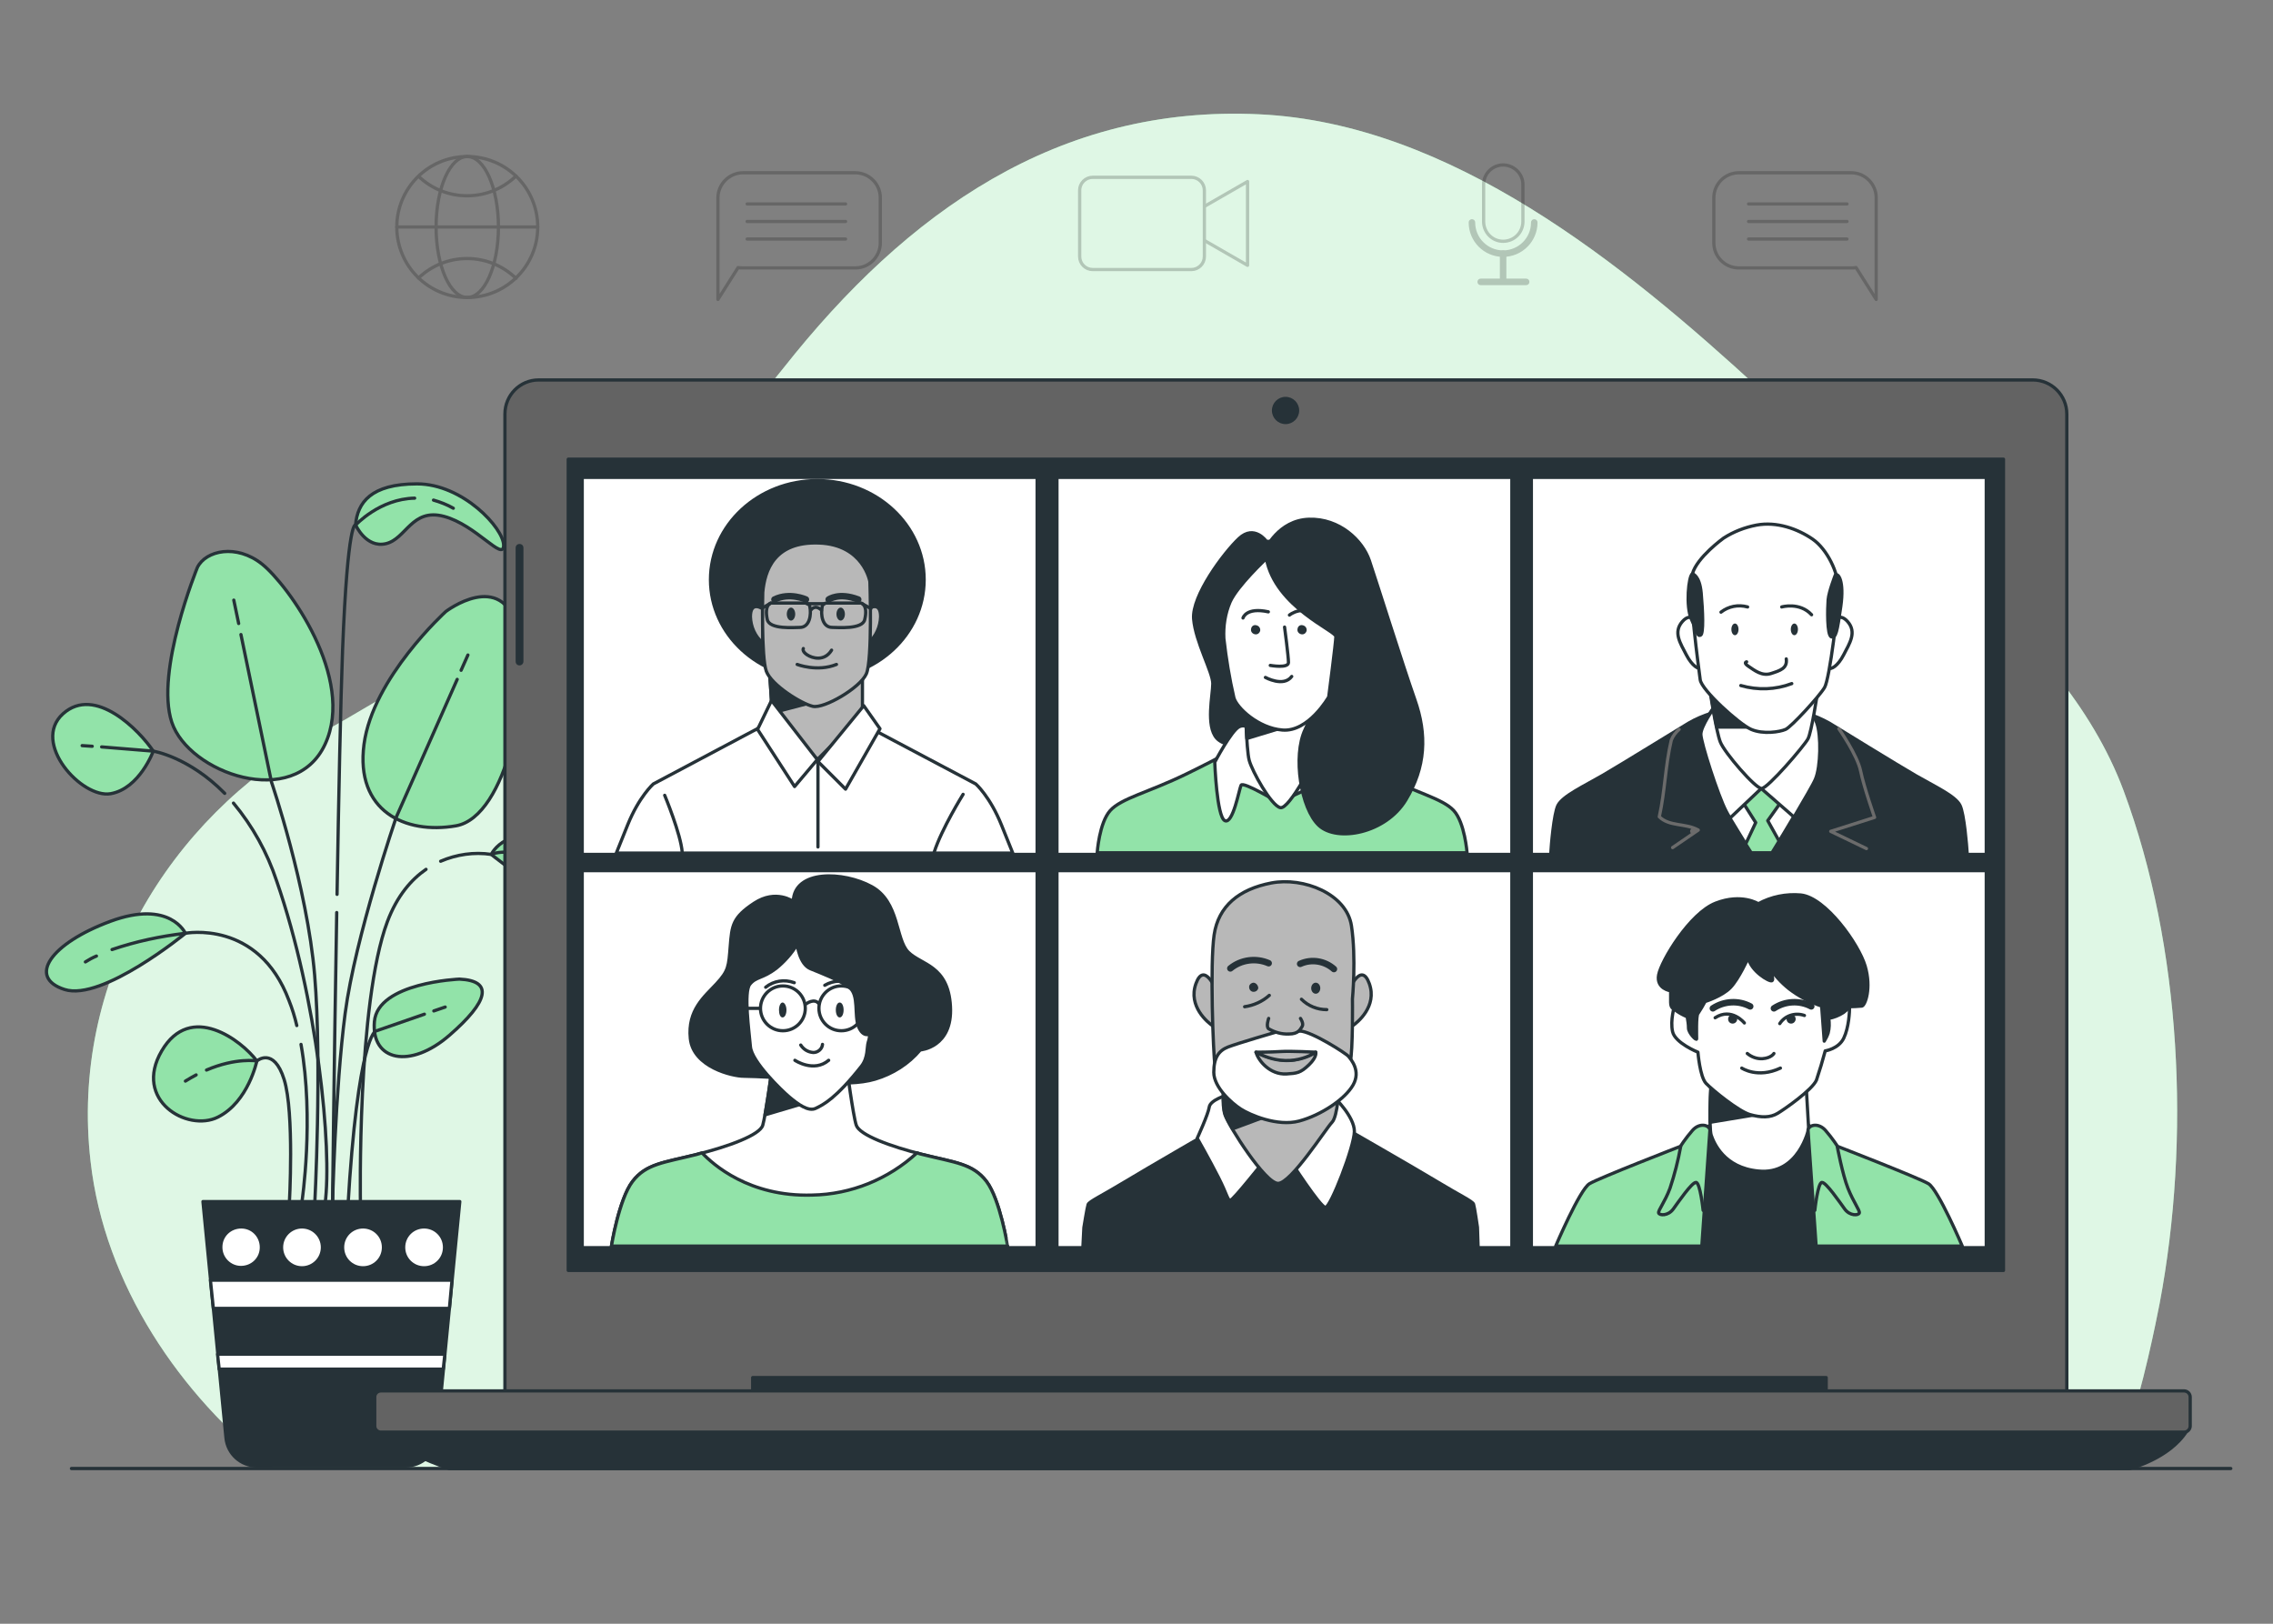<?xml version="1.0" encoding="utf-8"?>
<!-- Generator: Adobe Illustrator 24.3.0, SVG Export Plug-In . SVG Version: 6.00 Build 0)  -->
<svg version="1.1" id="Camada_1" xmlns="http://www.w3.org/2000/svg" xmlns:xlink="http://www.w3.org/1999/xlink" x="0px" y="0px"
	 viewBox="0 0 700 500" style="enable-background:new 0 0 700 500;" xml:space="preserve">
<rect x="0" y="0" width="700" height="500" fill="#808080" stroke="none"/>
<style type="text/css">
	.st0{fill:#92E3A9;}
	.st1{opacity:0.7;fill:#FFFFFF;enable-background:new    ;}
	.st2{fill:#92E3A9;stroke:#263238;stroke-linecap:round;stroke-linejoin:round;}
	.st3{fill:none;stroke:#263238;stroke-linecap:round;stroke-linejoin:round;}
	.st4{fill:#263238;stroke:#263238;stroke-linecap:round;stroke-linejoin:round;}
	.st5{fill:#FFFFFF;stroke:#263238;stroke-linecap:round;stroke-linejoin:round;}
	.st6{opacity:0.2;}
	.st7{fill:none;stroke:#000000;stroke-linecap:round;stroke-linejoin:round;}
	.st8{fill:none;stroke:#000000;stroke-width:2;stroke-linecap:round;stroke-linejoin:round;}
	.st9{fill:#636363;stroke:#263238;stroke-linecap:round;stroke-linejoin:round;}
	.st10{fill:#263238;}
	.st11{fill:#FFFFFF;}
	.st12{fill:none;stroke:#263238;stroke-width:2;stroke-linecap:round;stroke-miterlimit:10;}
	.st13{fill:#B8B8B8;stroke:#263238;stroke-linecap:round;stroke-linejoin:round;}
	.st14{fill:none;stroke:#263238;stroke-width:2;stroke-linecap:round;stroke-linejoin:round;}
	.st15{fill:none;stroke:#6B6B6B;stroke-linecap:round;stroke-linejoin:round;}
</style>
<g id="freepik--background-simple--inject-23">
	<path class="st0" d="M84.4,452.2h565.8c1.8-3.3,3.4-6.7,4.6-10.3c5.2-14.6,9.2-35,10.3-40.6c9.5-50.4,6.8-109.7-11.1-157.8
		c-9.8-26.3-29.3-47.2-49.1-65.4c-21-19.4-41.7-38.7-62.7-58C499.7,81,446.6,38,387.9,35.2c-62-3-108.6,30-146.6,78.1
		c-37.6,47.6-92.8,84.6-144,113.4c-45.3,25.5-75.8,75.6-69.4,131C32.2,395.6,55.5,429.7,84.4,452.2z"/>
	<path class="st1" d="M84.4,452.2h565.8c1.8-3.3,3.4-6.7,4.6-10.3c5.2-14.6,9.2-35,10.3-40.6c9.5-50.4,6.8-109.7-11.1-157.8
		c-9.8-26.3-29.3-47.2-49.1-65.4c-21-19.4-41.7-38.7-62.7-58C499.7,81,446.6,38,387.9,35.2c-62-3-108.6,30-146.6,78.1
		c-37.6,47.6-92.8,84.6-144,113.4c-45.3,25.5-75.8,75.6-69.4,131C32.2,395.6,55.5,429.7,84.4,452.2z"/>
</g>
<g id="freepik--Plants--inject-23">
	<path class="st2" d="M47.2,231.3c0,0-4.2,11.5-13.1,13.1s-24.6-15.7-14.7-24.6S43,225,47.2,231.3z"/>
	<path class="st2" d="M60.8,174.7c0,0-13.1,32-7.9,47.7s37.7,27.2,47.2,6.8S88.6,180,80.7,173.7S63.4,169.5,60.8,174.7z"/>
	<path class="st2" d="M137.3,188.3c0,0-22.5,20.4-25.2,40.9s12.6,27.8,28.3,25.1s23.6-42.4,18.9-60.8S137.3,188.3,137.3,188.3z"/>
	<path class="st2" d="M141.5,301.5c0,0-25.2,1-26.2,13.1s11,14.7,23.1,4.2S152,302,141.5,301.5z"/>
	<path class="st2" d="M79.1,326.7c0,0-2.6,12.6-12,17.3s-26.2-5.2-17.3-20.4S74.4,320.4,79.1,326.7z"/>
	<path class="st2" d="M57.1,287.4c0,0-4.7-10.5-23.1-3.7s-25.7,17.3-14.1,21S57.1,287.4,57.1,287.4z"/>
	<path class="st2" d="M109.5,161.6c0,0,3.2,7.3,9.4,5.8s7.9-11,17.8-8.4s18.4,14.1,18.4,8.9S142.6,149,128.4,149
		S110.1,154.8,109.5,161.6z"/>
	<line class="st3" x1="73.5" y1="192" x2="72" y2="184.8"/>
	<path class="st3" d="M96.9,371.5c0,0,2.3-43.9,0-71.2s-13.3-59.5-13.3-59.5l-9.4-45.4"/>
	<line class="st3" x1="142" y1="206.4" x2="144.1" y2="201.7"/>
	<path class="st3" d="M102.4,371.5c0,0,0.8-36,3.9-59.5s15.7-60.3,15.7-60.3l18.8-42.5"/>
	<line class="st3" x1="133.6" y1="311.3" x2="137.1" y2="310.1"/>
	<path class="st3" d="M107.1,372.3c3.1-53.2,8.6-54.8,8.6-54.8l15-5.2"/>
	<path class="st3" d="M60.4,331c-1.1,0.6-2.2,1.2-3.3,1.9"/>
	<path class="st3" d="M89.1,370.8c0,0,1.6-28.2-1.6-38.4s-8.4-5.7-8.4-5.7s-6.4-1.1-15.5,2.8"/>
	<path class="st3" d="M92.7,321.6C96.8,344.6,93,370,93,370"/>
	<path class="st3" d="M29.7,294.4c-1.2,0.5-2.3,1.1-3.4,1.8"/>
	<path class="st3" d="M91.4,315.8c-0.6-2.6-1.4-5.2-2.4-7.7c-9.4-25.1-32-20.7-32-20.7c-7.6,0.9-15.2,2.5-22.5,5"/>
	<path class="st2" d="M151.3,263.1c0,0,4.7-10.5,23.1-3.7c18.3,6.8,25.7,17.3,14.1,21S151.3,263.1,151.3,263.1z"/>
	<path class="st3" d="M131.2,267.7c-4.5,3.1-8.9,8.1-11.9,16.1c-9.4,25.1-8.3,86.9-8.3,86.9"/>
	<path class="st3" d="M135.7,265.2c4.9-2.1,10.3-2.9,15.6-2.1c0,0,8-3.9,22.6,6.7"/>
	<path class="st3" d="M71.9,247.3c5.9,7.1,10.4,15.2,13.3,24c12.5,36,17.2,82.2,14.9,99.5"/>
	<line class="st3" x1="28.4" y1="229.8" x2="25.3" y2="229.6"/>
	<path class="st3" d="M69.2,244.3c-11.1-11.3-22-13-22-13L31.3,230"/>
	<path class="st3" d="M103.7,281c-0.8,45.5-1.3,90.5-1.3,90.5"/>
	<path class="st3" d="M133.5,154c2.1,0.6,4.2,1.4,6.1,2.5"/>
	<path class="st3" d="M103.8,275.4c0.5-30.1,1.1-59.5,1.7-75.3c1.6-40.7,4-38.4,4-38.4s7.4-8.1,18.2-8.3"/>
	<path class="st4" d="M125,451.4H79.1c-4.9,0-9-3.7-9.5-8.6L62.5,370h79.1l-7.1,72.8C134,447.7,129.9,451.4,125,451.4z"/>
	<polygon class="st5" points="64.8,394.2 65.7,402.9 138.4,402.9 139.2,394.2 	"/>
	<polygon class="st5" points="136.5,421.6 137,417 67,417 67.5,421.6 	"/>
	<path class="st5" d="M124.3,384.1c0,3.5,2.8,6.3,6.3,6.3c3.5,0,6.3-2.8,6.3-6.3c0-3.5-2.8-6.3-6.3-6.3c0,0,0,0,0,0
		C127.1,377.8,124.3,380.6,124.3,384.1z"/>
	<path class="st5" d="M74.2,390.3c3.5,0,6.3-2.7,6.3-6.2c0-3.5-2.7-6.3-6.2-6.3S68,380.5,68,384c0,0,0,0,0,0.1
		C68,387.5,70.8,390.3,74.2,390.3z"/>
	<circle class="st5" cx="93" cy="384.1" r="6.3"/>
	<path class="st5" d="M105.5,384.1c0,3.5,2.8,6.3,6.3,6.3c3.5,0,6.3-2.8,6.3-6.3c0-3.5-2.8-6.3-6.3-6.3c0,0,0,0,0,0
		C108.3,377.8,105.5,380.6,105.5,384.1z"/>
</g>
<g id="freepik--Graphics--inject-23">
	<g class="st6">
		<circle class="st7" cx="143.9" cy="69.9" r="21.7"/>
		<ellipse class="st7" cx="143.9" cy="69.9" rx="9.6" ry="21.7"/>
		<path class="st7" d="M128.9,54.3c8.4,8,21.6,8,30-0.1"/>
		<path class="st7" d="M128.9,85.6c8.4-8,21.6-8,30,0.1"/>
		<line class="st7" x1="122.2" y1="69.9" x2="165.6" y2="69.9"/>
	</g>
	<g class="st6">
		<path class="st7" d="M336.5,54.6h30.4c2.2,0,4,1.8,4,4V79c0,2.2-1.8,4-4,4h-30.4c-2.2,0-4-1.8-4-4V58.6
			C332.5,56.4,334.3,54.6,336.5,54.6z"/>
		<polyline class="st7" points="371,74.1 384.2,81.7 384.2,55.9 371,63.5 		"/>
	</g>
	<g class="st6">
		<path class="st7" d="M462.9,74.3L462.9,74.3c-3.3,0-6-2.7-6-6.1V56.8c0-3.3,2.7-6,6-6l0,0c3.3,0,6.1,2.7,6.1,6c0,0,0,0,0,0v11.4
			C469,71.6,466.3,74.3,462.9,74.3C462.9,74.3,462.9,74.3,462.9,74.3z"/>
		<path class="st8" d="M453.3,68.5c0,5.3,4.3,9.6,9.6,9.6c5.3,0,9.6-4.3,9.6-9.6"/>
		<line class="st8" x1="462.9" y1="78.1" x2="462.9" y2="86.3"/>
		<line class="st8" x1="456" y1="86.8" x2="470" y2="86.8"/>
	</g>
	<g class="st6">
		<path class="st7" d="M577.8,60.9c0-4.2-3.4-7.7-7.7-7.7l0,0h-34.6c-4.2,0-7.7,3.4-7.7,7.7v13.9c0,4.2,3.4,7.7,7.7,7.7h34.6
			c0.5,0,1,0,1.5-0.1l6.2,9.8V75l0,0c0-0.1,0-0.2,0-0.3V60.9z"/>
		<line class="st7" x1="538.5" y1="62.8" x2="568.8" y2="62.8"/>
		<line class="st7" x1="538.5" y1="68.2" x2="568.8" y2="68.2"/>
		<line class="st7" x1="538.5" y1="73.6" x2="568.8" y2="73.6"/>
	</g>
	<g class="st6">
		<path class="st7" d="M221.1,60.9c0-4.2,3.5-7.7,7.7-7.7h34.6c4.2,0,7.7,3.4,7.7,7.7l0,0v13.9c0,4.2-3.4,7.7-7.7,7.7l0,0h-34.6
			c-0.5,0-1,0-1.5-0.1l-6.2,9.8V75l0,0c0-0.1,0-0.2,0-0.3L221.1,60.9z"/>
		<line class="st7" x1="260.4" y1="62.8" x2="230.1" y2="62.8"/>
		<line class="st7" x1="260.4" y1="68.2" x2="230.1" y2="68.2"/>
		<line class="st7" x1="260.4" y1="73.6" x2="230.1" y2="73.6"/>
	</g>
</g>
<g id="freepik--Device--inject-23">
	<line class="st3" x1="22" y1="452.2" x2="687" y2="452.2"/>
	<path class="st9" d="M165.9,117H626c5.8,0,10.5,4.7,10.5,10.5c0,0,0,0,0,0v301.8l0,0h-481l0,0V127.5
		C155.5,121.7,160.1,117,165.9,117z"/>
	<circle class="st10" cx="395.9" cy="126.4" r="4.2"/>
	<path class="st10" d="M160,204.9L160,204.9c-0.7,0-1.2-0.5-1.2-1.2v-35c0-0.7,0.5-1.2,1.2-1.2l0,0c0.7,0,1.2,0.5,1.2,1.2v35
		C161.2,204.3,160.7,204.9,160,204.9L160,204.9z"/>
	<rect x="175" y="141.4" class="st4" width="442" height="249.8"/>
	<rect x="231.8" y="424.2" class="st4" width="330.6" height="6.3"/>
	<path class="st4" d="M116.6,440.1c0,0,5.4,6.6,21.7,12.1h517.6c0,0,12.1-3,17.5-11.5L116.6,440.1z"/>
	<path class="st9" d="M117.3,428.3h555.3c1,0,1.9,0.8,1.9,1.9v8.9c0,1-0.8,1.9-1.9,1.9H117.3c-1,0-1.9-0.8-1.9-1.9v-8.9
		C115.4,429.1,116.3,428.3,117.3,428.3z"/>
</g>
<g id="freepik--character-6--inject-23">
	<rect x="472.1" y="268.6" class="st11" width="139.1" height="115.1"/>
	<polygon class="st4" points="527.8,345.5 516.1,354.9 515.9,383.8 567.9,383.8 565.2,352.2 553.1,343.8 	"/>
	<path class="st5" d="M527,333.8c0,0-0.8,13.5,0,15.8s3.9,10,14.5,11c12.5,1.3,15.5-13,15.5-13l-0.8-13.7c0,0-8,1.8-14.7,1
		s-14.7-1.8-14.7-1.8"/>
	<path class="st4" d="M543.4,338.6l-11.6-5l-5.1-0.6l0.2,0.8c0,0-0.4,7-0.3,11.8l16.8-2.8V338.6z"/>
	<path class="st5" d="M515.7,309.7c0,0-1.4,4.5-0.6,8s7.8,6.3,7.8,6.3s0.6,7.6,2.5,9.6s10,8.6,13.5,9.6s6.3,1,8.6-0.4
		s10.6-7.2,11.9-10.2c1-3,1.9-6,2.7-9c0,0,4.1-0.6,5.7-3.9s1.8-8.2,1.8-9.6s-4.1-4.5-6.8-6.5s-18.8-11.9-21.7-12.1s-6.5,0.8-7.8,2
		S515.7,309.7,515.7,309.7z"/>
	<path class="st3" d="M538.1,324.4c1.3,1.1,3,1.7,4.7,1.6c2.7-0.2,3.5-1.6,3.5-1.6"/>
	<path class="st3" d="M536.4,328.9c0,0,4.9,3.3,11.9,0"/>
	<path class="st3" d="M537.2,315c0,0-3.9-4.9-9-1.6"/>
	<path class="st3" d="M548.1,315.2c1.6-2.5,4.8-3.5,7.6-2.5"/>
	<path class="st10" d="M535,313.8c0-0.8-0.6-1.4-1.4-1.4c-0.8,0-1.4,0.6-1.4,1.4c0,0.8,0.6,1.4,1.4,1.4l0,0
		C534.4,315.2,535,314.5,535,313.8z"/>
	<path class="st10" d="M553,313.8c0-0.8-0.6-1.4-1.4-1.4c-0.8,0-1.4,0.6-1.4,1.4c0,0.8,0.6,1.4,1.4,1.4l0,0
		C552.4,315.2,553,314.5,553,313.8z"/>
	<path class="st12" d="M539,309.9c-3.6-1.9-8-1.7-11.5,0.6"/>
	<path class="st12" d="M557.8,309.9c-3.6-1.9-8-1.7-11.5,0.6"/>
	<path class="st4" d="M538.4,294.9c0,0-2.9,6.5-5.5,9.2s-7.8,4.3-7.8,4.3c-0.7,1.3-1.4,2.5-2.2,3.7c-0.6,0.6-0.4,7.1-0.4,7.8
		s-2.5-1.8-2.5-3.3c0-1.2-0.2-2.3-0.4-3.5c-1.2-0.5-2.3-1.1-3.3-1.8c-0.8-0.8-1.8-0.6-1.8-2.7v-3.5c0,0-4.5-0.6-3.7-4.9
		s9.6-19,17.6-22.1s13.1,0.2,13.1,0.2c4-2.2,8.6-3.1,13.1-2.7c7.6,0.8,17.8,15.1,19.8,21.9s0,12.1-1,12.3c-1.3,0.1-2.6,0.2-3.9,0.2
		c0,0-0.2,0.6-1.8,1.8c-1.4,0.9-2.9,1.5-4.5,1.8c0.2,1.5,0.2,3-0.2,4.5c-0.3,0.9-0.7,1.7-1.2,2.5l-0.8-10.8c-3.6-1.2-7-3-10-5.3
		c-2.5-2-4.6-4.3-6.3-7c0,0,1.8,4.1,1,4.5S539.2,299,538.4,294.9z"/>
	<path class="st2" d="M526.6,347.9l-2.5,35.8h-45c0,0,7.4-17.4,10.4-19.2s28-11.5,28-11.5s1.6-2.5,3.7-4.9S526.2,346.3,526.6,347.9z
		"/>
	<path class="st3" d="M517.6,353c-0.8,4.4-1.9,8.7-3.3,12.9c-1.6,4.3-3.7,6.8-3.5,7.6s2.9,1,4.5-1.2s5.7-8.2,7-8.2s2.2,8.6,2.2,8.6"
		/>
	<path class="st2" d="M556.8,347.9l2.5,35.8h45c0,0-7.4-17.4-10.4-19.2s-28-11.5-28-11.5s-1.6-2.5-3.7-4.9S557.2,346.3,556.8,347.9z
		"/>
	<path class="st3" d="M565.8,353c0,0,1.6,8.6,3.3,12.9s3.7,6.8,3.5,7.6s-2.9,1-4.5-1.2s-5.7-8.2-7-8.2s-2.2,8.6-2.2,8.6"/>
</g>
<g id="freepik--character-5--inject-23">
	<rect x="326" y="268.6" class="st11" width="139.1" height="115.1"/>
	<path class="st4" d="M455,377.9c0,0-0.9-6.2-1.2-7.1s-4.4-2.8-11-6.8s-29.6-17.2-29.6-17.2h-37.5c0,0-23,13.3-29.6,17.3
		s-10.7,5.9-11,6.8s-1.3,7.1-1.3,7.1l-0.3,5.9h121.7L455,377.9z"/>
	<path class="st5" d="M377.9,337.2c0,0-5.2,1.5-5.5,3.7s-3.7,9.6-3.7,9.6s3.7,6.5,6.5,12s2.8,7.1,3.7,7.1s10.5-12.3,11.4-13.2
		s6.8,0.6,6.8,0.6s9.5,14.8,11.1,14.8s8.9-18.8,8.9-23.4s-6.2-10.5-6.2-10.5L377.9,337.2z"/>
	<path class="st13" d="M377,333.2c0,0-0.9,6.8,0.3,10.2s12.3,21,16.3,21s14.8-17,16.6-18.8s2.2-11.1,2.2-11.1s-12,5.9-21.9,2.8
		S377,333.2,377,333.2z"/>
	<path class="st4" d="M387,336.1c-7.1-2.2-9.9-2.9-9.9-2.9s-0.9,6.8,0.3,10.2c0.6,1.4,1.4,2.8,2.2,4.2l14.8-5.5L387,336.1z"/>
	<path class="st13" d="M374.5,304.8c0,0-3.7-8.9-6.2-1.9s3.7,12,5.2,13S374.5,304.8,374.5,304.8z"/>
	<path class="st13" d="M415.5,304.8c0,0,3.7-8.9,6.2-1.9s-3.7,12-5.2,13S415.5,304.8,415.5,304.8z"/>
	<path class="st13" d="M416.5,307.6c0,0,1.2-12.6-0.3-22.5s-14.8-15.1-24.7-13.2s-16.3,7.1-17.6,16s-0.3,36.4,0.3,40.7
		s10.8,13.3,22.5,13.3s18.2-11.4,19.1-14.8S416.5,307.6,416.5,307.6z"/>
	<path class="st5" d="M393.7,317.6c0,0-12.7,3.7-15.5,4.8s-4.4,3.2-4.4,7.8s5.5,9.5,8.3,11.3s11.3,5.5,18,3.7s14.1-6.7,16.6-11.1
		s-0.7-7.9-1.4-8.8s-11.5-7.8-15-7.8H393.7z"/>
	<path class="st13" d="M390.7,313.6c0,0-0.9,2.5,0,3.2c1.9,1.1,4,1.7,6.2,1.6c3,0,3.5-1.4,4.1-2.3s-0.5-2.5-0.5-2.5"/>
	<path class="st13" d="M386.8,324c2.7,1.3,5.6,2.2,8.5,2.5c4.6,0.5,9.9-2.5,9.9-2.5s0.5,1.4-2.1,3.9s-3.7,2.6-6.9,2.8
		C391.1,331,387.5,326.6,386.8,324z"/>
	<path class="st13" d="M386.8,324c0,0,4.6,0,7.6-0.2s10.8,0.2,10.8,0.2S397.4,329.8,386.8,324z"/>
	<path class="st10" d="M387.5,304.3c-0.2,0.8-0.9,1.2-1.7,1.1c-0.8-0.2-1.2-0.9-1.1-1.7c0.1-0.6,0.7-1.1,1.4-1.1
		C386.9,302.7,387.5,303.5,387.5,304.3z"/>
	<ellipse class="st10" cx="405.2" cy="304.3" rx="1.4" ry="1.7"/>
	<path class="st3" d="M390.9,306.5c-2.1,1.9-4.8,3.1-7.6,3.5"/>
	<path class="st3" d="M400.8,307.7c2.1,2.1,4.9,3.2,7.8,3.2"/>
	<path class="st14" d="M390.7,296.6c-3.9-1.7-8.5-1.1-11.8,1.6"/>
	<path class="st14" d="M400.4,296.8c3.5-1.6,7.6-0.9,10.4,1.6"/>
</g>
<g id="freepik--character-4--inject-23">
	<rect x="179.8" y="268.6" class="st11" width="139.1" height="115.1"/>
	<path class="st4" d="M244.3,277.6c0,0-5.3-3.9-12,0.5s-6.9,6.9-7.4,13.2s-0.5,7.6-4.2,11.6s-9,8.1-8.1,16.9s13,11.6,16.4,11.6
		s15.5,0.7,15.5,0.7s15.7,3,25,0.2c5.4-1.6,10.3-4.7,13.9-9c0,0,10-0.7,9.3-13.4s-9-12.7-13-16.7s-2.7-15.5-11.3-20.2
		S244.6,267.7,244.3,277.6z"/>
	<path class="st5" d="M303.8,363.8c-4.2-5.5-9.7-5.8-19.7-8.3s-19.4-6-20.4-9s-3-18.3-3-18.3l-11.1-0.2l0,0H249l0,0l-11.1,0.2
		c0,0-2.1,15.3-3,18.3s-10.4,6.5-20.4,9s-15.5,2.8-19.7,8.3s-6.5,19.9-6.5,19.9h121.9C310.3,383.7,308,369.4,303.8,363.8z"/>
	<path class="st4" d="M250.4,338.9l-12.5-10.8c0,0-1.3,9.8-2.3,15.2L250.4,338.9z"/>
	<path class="st2" d="M303.8,363.8c-4.2-5.5-9.7-5.8-19.7-8.3c-0.6-0.1-1.1-0.3-1.7-0.5c-8.8,8.1-20.3,12.8-32.3,13
		c-19.4,0.6-30.6-9.5-33.9-13l-1.7,0.5c-9.9,2.5-15.5,2.8-19.7,8.3s-6.5,19.9-6.5,19.9h122C310.3,383.7,308,369.4,303.8,363.8z"/>
	<path class="st5" d="M245.5,290.8c-1.7,2.8-3.9,5.3-6.5,7.4c-4.2,3.2-6.2,2.5-8.1,4.9s-0.2,14.6,0.2,19.2s9.5,13.4,12,15.5
		s5.8,4.6,8.1,3.5s6.2-3,14.1-13c2.1-2.7,1.6-5.8,2.1-7.4c0.3-0.8,0.4-1.7,0.5-2.5c0,0-2.1,1.2-3.5-2.3s0.2-9.7-2.8-12
		s-8.6-4.4-12-5.8S245.5,290.8,245.5,290.8z"/>
	<path class="st3" d="M246.6,321.8c0.9,1.4,2.3,2.2,3.9,2.3c1.4,0,2.7-1.1,2.8-2.5"/>
	<path class="st3" d="M244.8,326.5c0,0,5.8,3.9,10.4,0"/>
	<path class="st10" d="M242.2,311c0,1.3-0.5,2.3-1.2,2.3s-1.1-1-1.1-2.3s0.5-2.3,1.1-2.3S242.2,309.7,242.2,311z"/>
	<path class="st10" d="M259.8,311c0,1.3-0.5,2.3-1.2,2.3s-1.2-1-1.2-2.3s0.5-2.3,1.2-2.3S259.8,309.7,259.8,311z"/>
	<circle class="st3" cx="241.1" cy="310.5" r="6.9"/>
	<circle class="st3" cx="259.1" cy="310.5" r="6.9"/>
	<path class="st3" d="M248.3,309.1c0,0,2.5-1.9,3.9,0"/>
	<line class="st3" x1="234.1" y1="310.5" x2="230" y2="310.5"/>
	<path class="st3" d="M235.8,304c2.5-2,5.8-2.5,8.8-1.4"/>
	<path class="st3" d="M254,303.4c2.7-1.6,6.1-1.7,8.9-0.2"/>
</g>
<g id="freepik--character-3--inject-23">
	<rect x="472.1" y="147.5" class="st11" width="139.1" height="115.1"/>
	<path class="st4" d="M605.8,262.6c-0.1-1.9-0.9-12-2.2-14.6c-1.4-2.9-8-5.9-13.7-9.2s-23.9-14.5-26.5-16.1
		c-2.3-1.3-4.7-2.3-7.1-3.1l-14.3-0.8l0,0h-0.3h-0.3l0,0l-14.3,0.8c-2.5,0.8-4.9,1.8-7.1,3.1c-2.7,1.6-20.8,12.8-26.5,16.1
		s-12.2,6.3-13.7,9.2c-1.3,2.6-2.1,12.7-2.2,14.6H605.8z"/>
	<path class="st5" d="M539.3,262.6h6.4c4.5-7.3,12.2-20.2,13.3-22.8c1.6-3.7,1.8-13.5,0.4-17.3s-3.7-4.3-3.7-4.3l-27.9-0.4
		c0,0-4.1,5.7-4.1,8.2s5.3,19,7.8,23.7C533,252.5,536.7,258.3,539.3,262.6z"/>
	<path class="st2" d="M537.6,259.9l1.7,2.7h6.4l2.2-3.6l-3.5-6.3l5.7-8l-8.6-6.9l-5.3,8.4l4.5,7.1L537.6,259.9z"/>
	<path class="st5" d="M559.1,239.9c1.6-3.7,1.8-13.5,0.4-17.3s-3.7-4.3-3.7-4.3l-27.9-0.4c0,0-4.1,5.7-4.1,8.2s5.3,19,7.8,23.7
		c0.3,0.6,0.7,1.3,1.2,2.1l9.6-9.1l10.1,8.8C555.6,246.3,558.5,241.4,559.1,239.9z"/>
	<path class="st5" d="M526.5,212c0,0,2,13.2,3.3,16.5s10.8,14.3,12.7,14.3s13.2-13.2,14.3-15.3s2.9-14.1,2.9-14.1s-10,3.7-15.5,3.7
		S526.5,212,526.5,212z"/>
	<path class="st4" d="M543.8,223.9l-13.1-10.3c-2.4-0.9-4.1-1.6-4.1-1.6s1.1,6.9,2.1,11.9H543.8z"/>
	<path class="st3" d="M522.8,192c0,0-1.8-3.9-4.7-0.6s-0.6,6.7,1.2,10.2s3.9,4.7,4.7,4.1S522.8,192,522.8,192z"/>
	<path class="st5" d="M564.3,192c0,0,1.8-3.9,4.7-0.6s0.6,6.7-1.2,10.2s-3.9,4.7-4.7,4.1S564.3,192,564.3,192z"/>
	<path class="st5" d="M530.8,165.7c0,0-8.2,5.9-9.6,11s2,29.4,2.4,32.6s12,13.7,15.7,15.3s8.8,0.8,10.6,0s10.4-10.2,12-12.9
		s4.3-25.1,4.3-30.2s-3.5-12.4-8-15.5s-11-5.5-17.3-4.3C537.3,162.4,533.9,163.7,530.8,165.7z"/>
	<path class="st3" d="M537.9,203.8c0,0-1.2,0.2,0.6,1.4s4.1,3.1,6.9,2.2s5.1-1.6,4.7-4.5"/>
	<path class="st3" d="M536.1,211.1c5.2,1.5,10.7,1.3,15.7-0.6"/>
	<ellipse class="st10" cx="534.3" cy="193.8" rx="1.1" ry="1.8"/>
	<path class="st10" d="M553.7,193.8c0,1-0.5,1.8-1.1,1.8s-1.1-0.8-1.1-1.8s0.5-1.8,1.1-1.8S553.7,192.8,553.7,193.8z"/>
	<path class="st3" d="M530,188.5c2.3-1.8,5.3-2.4,8.2-1.6"/>
	<path class="st3" d="M548.7,186.9c0,0,5.5-1.6,9.2,2.4"/>
	<path class="st4" d="M521.2,176.7c0,0,2.2,0.4,2.7,5.9s0.8,12.6-0.2,13s-1-1-2.8-4.9S520,177.3,521.2,176.7z"/>
	<path class="st4" d="M565.2,177.1c0,0-2,5.1-2.2,7.6s-0.4,11,1,11.4s1.8-1.6,2.9-9.4S566.1,176.3,565.2,177.1z"/>
	<path class="st15" d="M517.1,224.6c-1,0.9-1.9,2-2.4,3.3c-1.9,8.1-1.9,15.5-3.7,23.6c3.1,3.1,8.1,1.9,12,4.1c-2.6,1.8-2.8-0.8,0,0
		l-7.9,5.4"/>
	<path class="st15" d="M566.3,224.4c0,0,5.7,8.1,6.7,13s4.3,14.3,4.3,14.3l-13.5,4.3l11,5.3"/>
</g>
<g id="freepik--character-2--inject-23">
	<rect x="326" y="147.5" class="st11" width="139.1" height="115.1"/>
	<path class="st4" d="M390,166.7c0,0-3.7-5.3-8.4-0.9s-14.6,17.7-14,24.8s5.9,16.4,5.9,19.9s-2.2,13,1.2,16.8s15.8,3.1,15.8,3.1
		l6.2-0.3c0,0,14,3.7,20.8,0s4-21.1,3.1-23.9l-0.9-2.8c0,0,2.2-14-1.9-22.4s-9.6-12.4-15.2-13.4C398.5,167,394.3,166.7,390,166.7z"
		/>
	<path class="st2" d="M447.7,249.6c-3.4-3.7-11.8-5.6-23.3-11.2s-16.1-8.4-16.1-8.4c-4.8-1.8-11.3-0.6-13.5-0.2
		c-2.2-0.5-8.7-1.6-13.5,0.2c0,0-4.6,2.8-16.1,8.4s-19.9,7.4-23.3,11.2s-4,13-4,13h113.9C451.8,262.6,451.1,253.3,447.7,249.6z"/>
	<path class="st5" d="M386.2,225.4c0,0-2.2-2.8-4.6-1.6s-7.5,10.9-7.5,10.9s0.6,16.8,3.1,18s4.4-9.6,5-10.9s11.5,5.3,11.5,5.3
		l9.3-4.3c0,0,4,11.2,5.9,11.5s2.5-15.8,1.9-19.6s-5-9.6-9-9.9c-2.8-0.1-5.6,0.6-8.1,1.9L386.2,225.4z"/>
	<path class="st5" d="M383.5,215.8c0,0,0.3,14.9,1.2,18.3s6.8,14,9.6,14.6s10.9-15.5,10.9-15.5l1.5-18.6
		C406.7,214.5,399.6,218.9,383.5,215.8z"/>
	<path class="st4" d="M395.7,219.3l-3.5-2.4c-2.9-0.1-5.9-0.5-8.7-1.1c0,0,0.1,6.3,0.5,11.6l14.1-4.3L395.7,219.3z"/>
	<path class="st4" d="M389.7,169.2c0,0,4-9,13.4-9.3s16.5,6.5,18.6,12.7s10.2,32,14,42.8s3.4,20.8-2.8,31
		c-6.2,10.2-21.1,13-26.7,7.8s-8.1-21.4-4.3-29.5s3.7-12.4,3.4-20.8s-13.4-22.4-14.9-26.4C389.4,174.9,389.2,172,389.7,169.2z"/>
	<path class="st3" d="M376.9,196.5c0,0-4.7-2.5-4.4,1.9s4,8.1,5.3,8.7l1.2,0.6L376.9,196.5z"/>
	<path class="st5" d="M390,172c0,0-9,8.4-11.2,13.4c-1.5,3.5-2.1,7.4-1.9,11.2c0.7,6.2,1.7,12.3,3.1,18.3c0.9,3.1,7.5,9.3,14.9,9.9
		c8.1,0.7,14.3-10.2,14.3-10.2s2.2-16.8,2.2-18.6S392.8,186.9,390,172z"/>
	<path class="st3" d="M395.6,193.1c0,0,1.2,9,1.2,10.9s-5.6,0.9-5.6,0.9"/>
	<path class="st3" d="M389.7,208.6c0,0,5.6,3.1,8.1-0.3"/>
	<path class="st10" d="M388.1,194.2c-0.2,0.8-0.9,1.3-1.7,1.1c-0.8-0.2-1.3-0.9-1.1-1.7c0.1-0.7,0.7-1.2,1.4-1.1
		C387.6,192.6,388.2,193.3,388.1,194.2z"/>
	<path class="st10" d="M402.4,194.2c-0.2,0.8-0.9,1.3-1.7,1.1c-0.8-0.2-1.3-0.9-1.1-1.7c0.1-0.7,0.7-1.2,1.4-1.1
		C401.9,192.6,402.5,193.3,402.4,194.2z"/>
	<path class="st3" d="M382.8,190.3c0,0,0.9-3.4,7.8-1.9"/>
	<path class="st3" d="M397.1,189.4c0,0,4.4-3.7,9.6,0.9"/>
</g>
<g id="freepik--character-1--inject-23">
	<rect x="179.8" y="147.5" class="st11" width="139.1" height="115.1"/>
	<path class="st5" d="M308.4,254c-3.5-8.7-7.9-12.6-7.9-12.6l-34-18l-15.3-2.4v-0.1l-0.4,0.1l-0.4-0.1v0.1l-15.3,2.4l-33.9,18
		c0,0-4.4,3.9-7.9,12.6l-3.5,8.7h122.1L308.4,254z"/>
	<line class="st3" x1="251.9" y1="234.5" x2="251.9" y2="260.8"/>
	<path class="st3" d="M204.7,244.9c0,0,5,12,5.4,17.6"/>
	<path class="st3" d="M296.6,244.6c0,0-6.6,10.6-8.9,17.8"/>
	<ellipse class="st4" cx="251.7" cy="178.5" rx="32.9" ry="30.5"/>
	<polygon class="st13" points="237,206.8 237.8,219 251.7,233.9 265.6,220 265.6,207.6 250.9,210.7 	"/>
	<polygon class="st4" points="244.7,208.9 237,206.8 237.8,219 238.2,219.4 251.9,215.8 	"/>
	<path class="st13" d="M234.9,187.5c0,0-3.8-2.7-3.8,2.4c0.1,3.1,1.4,6.1,3.8,8.1V187.5z"/>
	<path class="st13" d="M267.4,187.5c0,0,3.8-2.7,3.8,2.4c-0.1,3.1-1.4,6.1-3.8,8.1V187.5z"/>
	<path class="st13" d="M234.9,182.4c0,0-0.5,20,1.1,24.3s10.8,10,14.3,10.8s14.6-5.7,16.5-10s1.1-28.4,1.1-28.4s-1.9-11.4-15.7-11.9
		S235.5,175.7,234.9,182.4z"/>
	<path class="st3" d="M247.4,199.7c0,0-0.5,0.8,1.1,1.9s5.4,2.2,7.6-1.4"/>
	<path class="st3" d="M245.5,204.6c0,0,6.2,2.4,12.1,0"/>
	<path class="st10" d="M244.9,189.1c0,1.1-0.6,2-1.3,2s-1.3-0.9-1.3-2s0.6-2,1.3-2S244.9,188,244.9,189.1z"/>
	<path class="st10" d="M260.2,189.1c0,1.1-0.6,2-1.3,2s-1.3-0.9-1.3-2s0.6-2,1.3-2S260.2,188,260.2,189.1z"/>
	<path class="st3" d="M248,185.7h-10.6c0,0-2.1,0.5-1.1,5.1c0.7,3.1,8.4,2.4,10,2.4c3.1,0,3.6-4,3.1-6.4
		C249.3,186.2,248.7,185.7,248,185.7z"/>
	<path class="st3" d="M254.6,185.7h10.6c0,0,2.2,0.5,1.1,5.1c-0.7,3.1-8.4,2.4-10,2.4c-3.1,0-3.6-4-3.1-6.4
		C253.3,186.2,253.9,185.7,254.6,185.7z"/>
	<line class="st3" x1="248.5" y1="185.9" x2="253.8" y2="185.9"/>
	<path class="st3" d="M249.7,187.9c0,0,1.2-2,3.3,0"/>
	<line class="st3" x1="237.4" y1="185.7" x2="235" y2="187.1"/>
	<line class="st3" x1="265.7" y1="186" x2="268.2" y2="187.4"/>
	<path class="st14" d="M255.2,184.6c0,0,3.1-2.3,9.1,0"/>
	<path class="st14" d="M248.2,184.6c0,0-5-2.3-9.7,0"/>
	<polygon class="st5" points="237.6,215.7 251.7,233.9 244.7,242.2 233.3,224.6 	"/>
	<polygon class="st5" points="251.9,234.5 260.4,243 271,224.4 266,217.3 	"/>
</g>
</svg>
